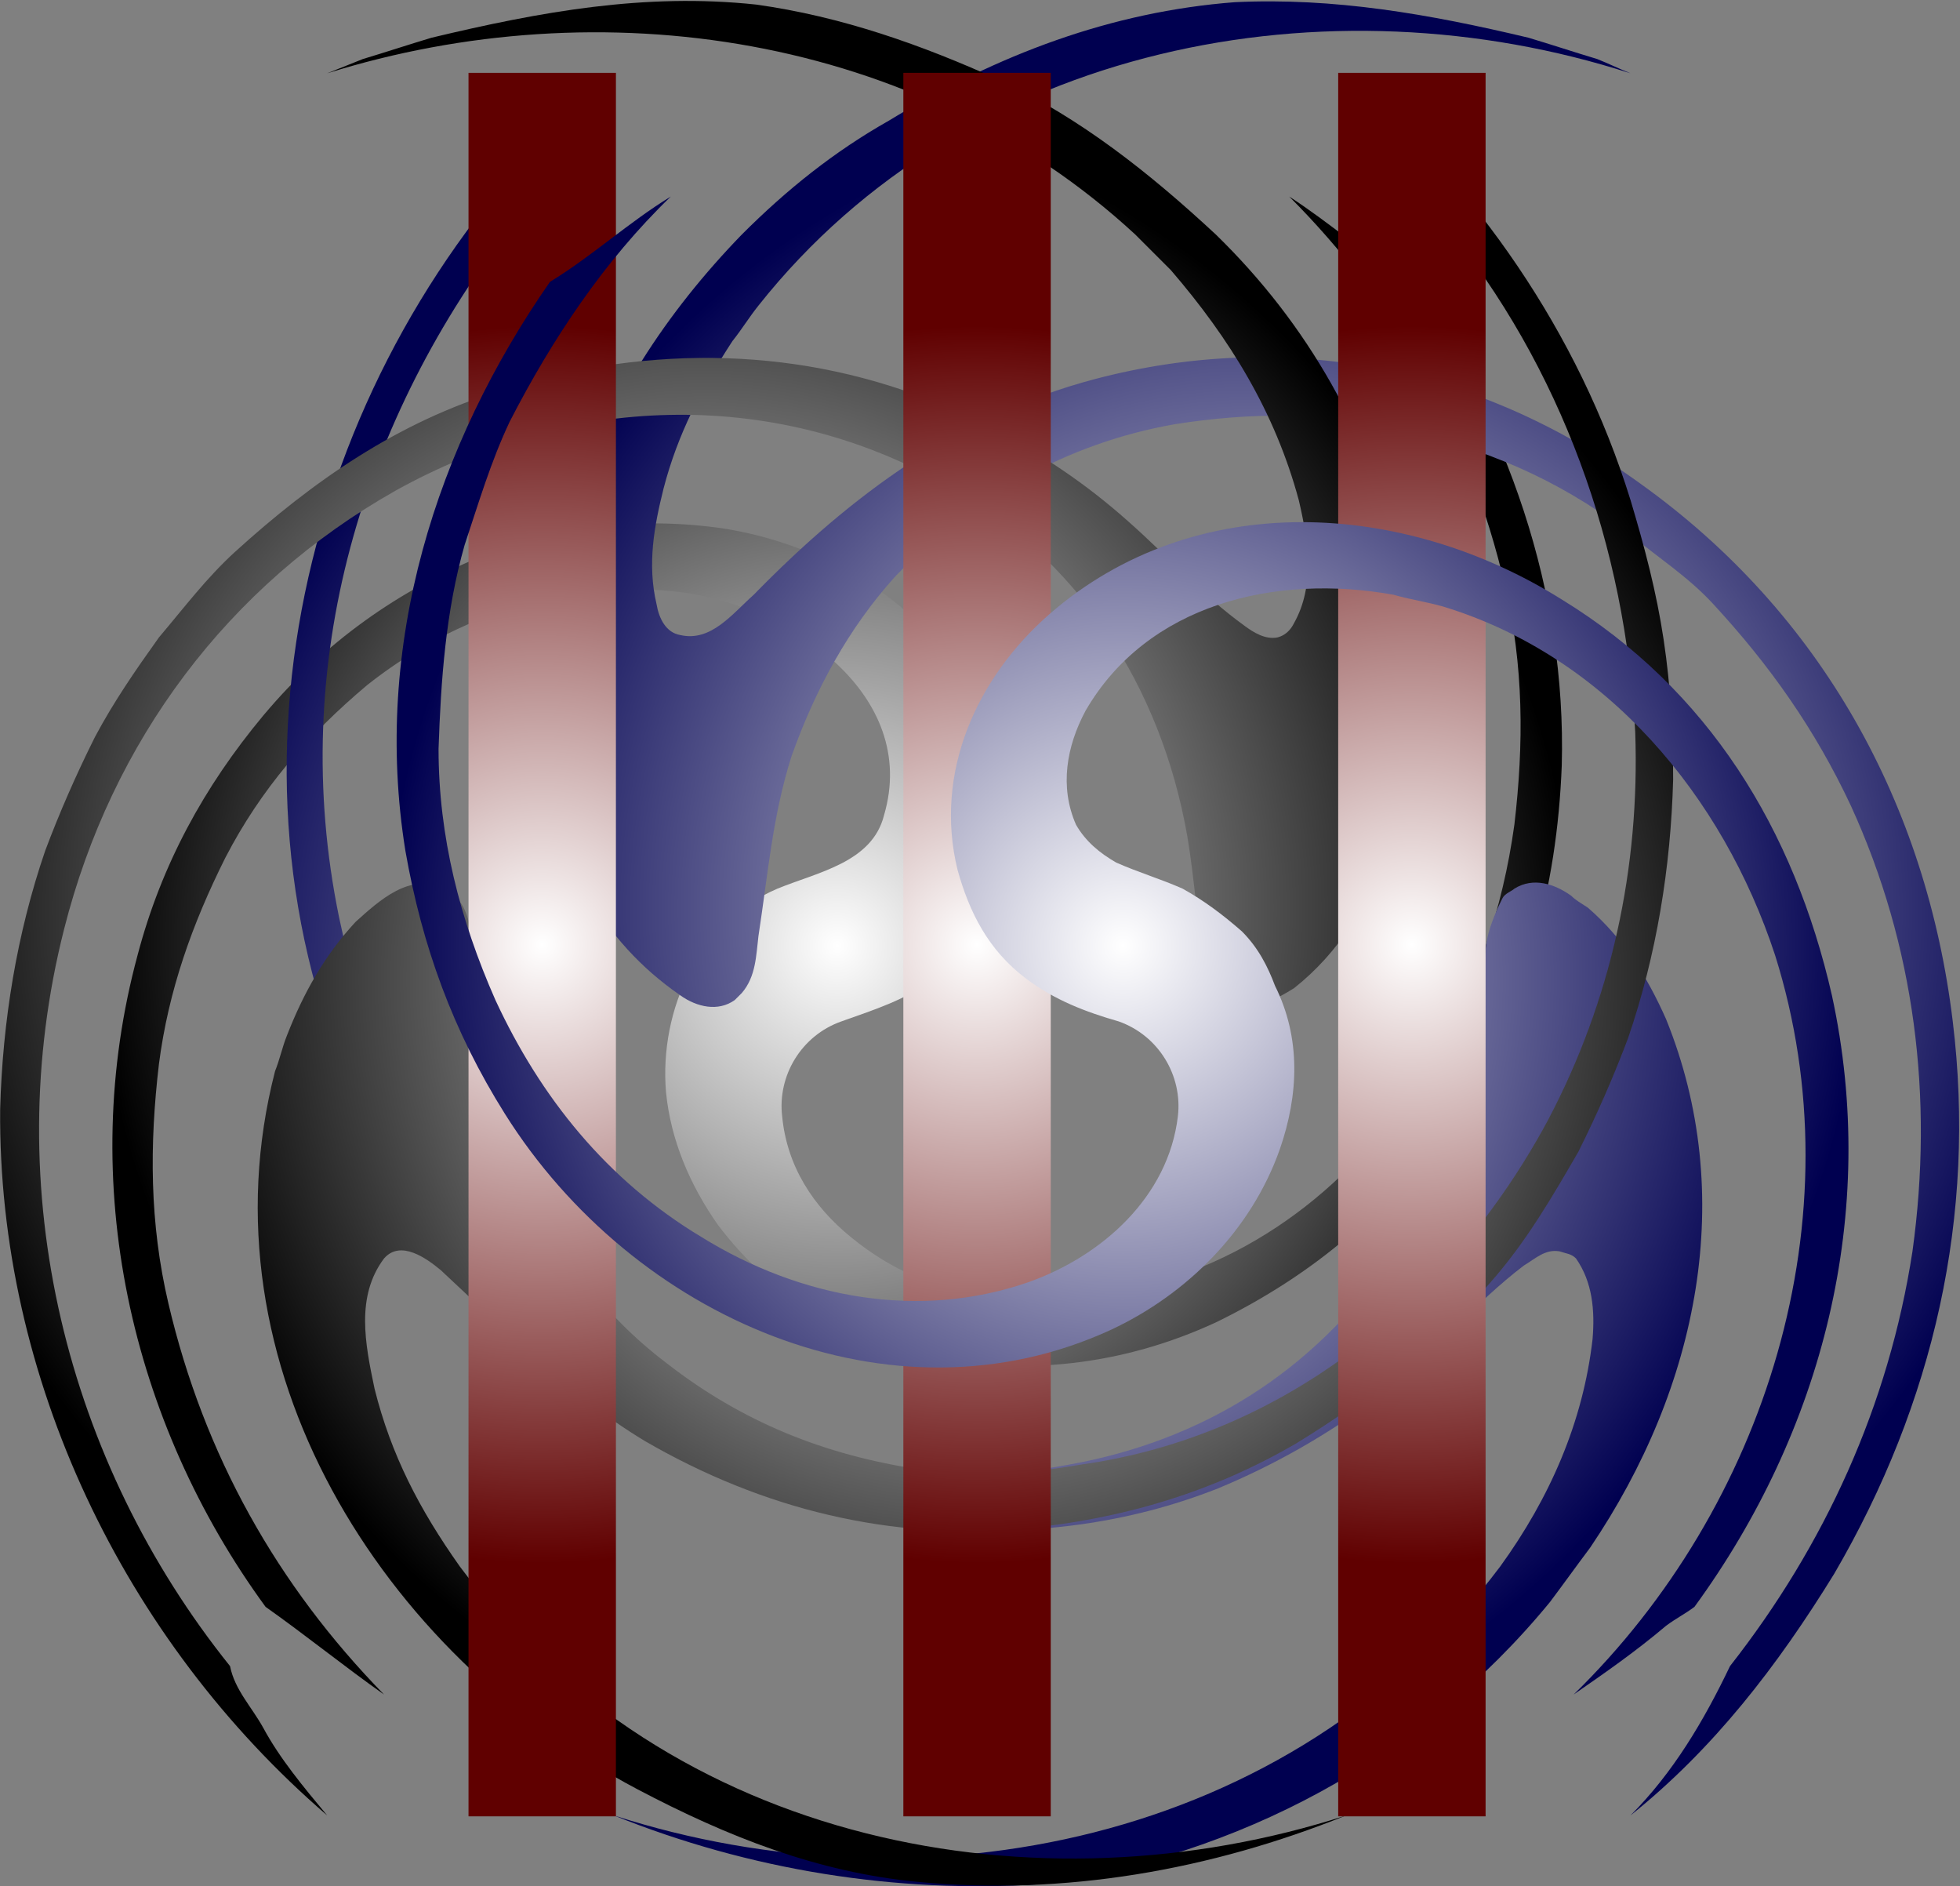 <?xml version="1.0" encoding="UTF-8" standalone="no"?>
<!-- Created with Inkscape (http://www.inkscape.org/) -->

<svg
   xmlns:dc="http://purl.org/dc/elements/1.1/"
   xmlns:cc="http://creativecommons.org/ns#"
   xmlns:rdf="http://www.w3.org/1999/02/22-rdf-syntax-ns#"
   xmlns:svg="http://www.w3.org/2000/svg"
   xmlns="http://www.w3.org/2000/svg"
   xmlns:sodipodi="http://sodipodi.sourceforge.net/DTD/sodipodi-0.dtd"
   xmlns:inkscape="http://www.inkscape.org/namespaces/inkscape"
   width="167.606mm"
   height="161.254mm"
   viewBox="0 0 593.88 571.371"
   id="svg3452"
   version="1.1"
   inkscape:version="0.91 r13725"
   sodipodi:docname="swirl.svg">
  <rect x="0" y="0" width="593.88" height="571.371" fill="#808080" stroke="none"/>
  <defs
     id="defs3454">
    <radialGradient
       id="radialGradient3505"
       spreadMethod="pad"
       gradientUnits="userSpaceOnUse"
       r="310.929"
       cy="406"
       cx="238.227"
       fy="406"
       fx="238.227">
      <stop
         id="stop3507"
         offset="0"
         style="stop-opacity:1;stop-color:#ffffff" />
      <stop
         id="stop3509"
         offset="1"
         style="stop-opacity:1;stop-color:#000000" />
    </radialGradient>
    <radialGradient
       id="radialGradient3513"
       spreadMethod="pad"
       gradientUnits="userSpaceOnUse"
       r="342.972"
       cy="391.805"
       cx="304.547"
       fy="391.805"
       fx="304.547">
      <stop
         id="stop3515"
         offset="0"
         style="stop-opacity:1;stop-color:#ffffff" />
      <stop
         id="stop3517"
         offset="1"
         style="stop-opacity:1;stop-color:#000050" />
    </radialGradient>
    <radialGradient
       id="radialGradient3521"
       spreadMethod="pad"
       gradientUnits="userSpaceOnUse"
       r="343.256"
       cy="421.5"
       cx="412.543"
       fy="421.5"
       fx="412.543">
      <stop
         id="stop3523"
         offset="0"
         style="stop-opacity:1;stop-color:#ffffff" />
      <stop
         id="stop3525"
         offset="1"
         style="stop-opacity:1;stop-color:#000050" />
    </radialGradient>
    <radialGradient
       id="radialGradient3529"
       spreadMethod="pad"
       gradientUnits="userSpaceOnUse"
       r="343.211"
       cy="421.734"
       cx="183.5"
       fy="421.734"
       fx="183.5">
      <stop
         id="stop3531"
         offset="0"
         style="stop-opacity:1;stop-color:#ffffff" />
      <stop
         id="stop3533"
         offset="1"
         style="stop-opacity:1;stop-color:#000000" />
    </radialGradient>
    <radialGradient
       id="radialGradient3537"
       spreadMethod="pad"
       gradientUnits="userSpaceOnUse"
       r="342.94"
       cy="391.769"
       cx="292.479"
       fy="391.769"
       fx="292.479">
      <stop
         id="stop3539"
         offset="0"
         style="stop-opacity:1;stop-color:#ffffff" />
      <stop
         id="stop3541"
         offset="1"
         style="stop-opacity:1;stop-color:#000000" />
    </radialGradient>
    <radialGradient
       id="radialGradient3545"
       spreadMethod="pad"
       gradientUnits="userSpaceOnUse"
       r="260.994"
       cy="406.404"
       cx="113.744"
       fy="406.404"
       fx="113.744">
      <stop
         id="stop3547"
         offset="0"
         style="stop-opacity:1;stop-color:#ffffff" />
      <stop
         id="stop3549"
         offset="1"
         style="stop-opacity:1;stop-color:#600000" />
    </radialGradient>
    <radialGradient
       id="radialGradient3553"
       spreadMethod="pad"
       gradientUnits="userSpaceOnUse"
       r="260.994"
       cy="406.404"
       cx="297.25"
       fy="406.404"
       fx="297.25">
      <stop
         id="stop3555"
         offset="0"
         style="stop-opacity:1;stop-color:#ffffff" />
      <stop
         id="stop3557"
         offset="1"
         style="stop-opacity:1;stop-color:#600000" />
    </radialGradient>
    <radialGradient
       id="radialGradient3561"
       spreadMethod="pad"
       gradientUnits="userSpaceOnUse"
       r="260.994"
       cy="406.404"
       cx="480.755"
       fy="406.404"
       fx="480.755">
      <stop
         id="stop3563"
         offset="0"
         style="stop-opacity:1;stop-color:#ffffff" />
      <stop
         id="stop3565"
         offset="1"
         style="stop-opacity:1;stop-color:#600000" />
    </radialGradient>
    <radialGradient
       id="radialGradient3569"
       spreadMethod="pad"
       gradientUnits="userSpaceOnUse"
       r="311.123"
       cy="406"
       cx="358.801"
       fy="406"
       fx="358.801">
      <stop
         id="stop3571"
         offset="0"
         style="stop-opacity:1;stop-color:#ffffff" />
      <stop
         id="stop3573"
         offset="1"
         style="stop-opacity:1;stop-color:#000050" />
    </radialGradient>
  </defs>
  <sodipodi:namedview
     id="base"
     pagecolor="#ffffff"
     bordercolor="#666666"
     borderopacity="1.0"
     inkscape:pageopacity="0.0"
     inkscape:pageshadow="2"
     inkscape:zoom="0.35"
     inkscape:cx="-223.53192"
     inkscape:cy="179.97141"
     inkscape:document-units="px"
     inkscape:current-layer="layer1"
     showgrid="false"
     fit-margin-top="0"
     fit-margin-left="0"
     fit-margin-right="0"
     fit-margin-bottom="0"
     inkscape:window-width="1440"
     inkscape:window-height="801"
     inkscape:window-x="0"
     inkscape:window-y="1"
     inkscape:window-maximized="1" />
  <g
     inkscape:label="Layer 1"
     inkscape:groupmode="layer"
     id="layer1"
     transform="translate(-137.103,-140.962)">
    <g
       transform="matrix(0.718,0,0,-0.718,219.725,718.899)"
       inkscape:label="Interlocking3"
       id="g3503">
      <path
         inkscape:connector-curvature="0"
         id="path3511"
         style="fill:url(#radialGradient3505);fill-opacity:1;fill-rule:nonzero;stroke:none"
         d="m 47,90 c -17,12 -33,25 -50,37 -57,78 -80,179 -54,275 10,38 28,71 53,101 26,31 57,53 94,68 32,12 65,16 100,11 19,-3 36,-9 53,-18 47,-26 80,-80 63,-133 -5,-15 -14,-29 -27,-39 -12,-9 -25,-13 -39,-18 -17,-6 -27,-23 -25,-40 2,-21 13,-38 29,-51 34,-28 77,-32 119,-22 55,13 97,48 126,96 19,32 30,64 35,100 4,34 4,67 -4,101 -15,64 -46,119 -91,164 17,-11 33,-25 50,-36 42,-59 67,-131 65,-204 -2,-52 -15,-101 -45,-147 -26,-40 -60,-68 -101,-88 -39,-18 -81,-23 -124,-14 -35,8 -64,26 -86,55 -12,17 -20,36 -22,56 -3,35 14,72 47,86 17,7 40,11 45,31 15,51 -40,88 -85,94 -48,6 -95,-9 -133,-39 -25,-21 -45,-44 -60,-73 -14,-28 -24,-56 -28,-87 -4,-34 -4,-67 4,-101 C -29,191 2,136 47,90 l 0,0 z" />
      <path
         inkscape:connector-curvature="0"
         id="path3519"
         style="fill:url(#radialGradient3513);fill-opacity:1;fill-rule:nonzero;stroke:none"
         d="M 324,10 C 263,6 201,16 144,39 274,-3 430,27 518,144 c 21,29 35,61 39,96 1,12 0,24 -7,34 -2,2 -4,2 -7,3 -6,1 -10,-3 -15,-6 -21,-16 -36,-35 -57,-51 -2,-2 -3,-3 -5,-5 -22,-16 -43,-28 -67,-38 -38,-15 -78,-20 -119,-17 -51,5 -97,21 -140,52 C 84,252 47,304 25,367 -26,512 29,677 144,774 127,755 113,734 102,711 38,629 6,525 28,418 44,342 81,278 146,232 c 57,-41 121,-58 190,-45 56,10 103,39 136,87 28,41 36,85 40,132 1,7 4,14 7,20 1,2 4,3 5,4 8,5 17,2 24,-3 2,-2 4,-3 7,-5 15,-13 25,-29 33,-47 30,-74 14,-155 -32,-223 -6,-8 -11,-15 -17,-23 C 484,62 407,22 324,10 l 0,0 z" />
      <path
         inkscape:connector-curvature="0"
         id="path3527"
         style="fill:url(#radialGradient3521);fill-opacity:1;fill-rule:nonzero;stroke:none"
         d="m 573,39 c 18,18 31,40 42,63 40,51 67,110 77,175 9,65 1,129 -26,188 -15,32 -34,59 -58,85 -11,12 -24,20 -37,31 -29,22 -60,35 -96,43 -32,7 -62,7 -94,2 -46,-8 -86,-31 -118,-64 -20,-22 -34,-48 -44,-76 -8,-25 -10,-50 -14,-76 -1,-8 -1,-17 -7,-24 -1,-1 -2,-2 -3,-3 -7,-5 -16,-3 -23,2 -68,47 -67,136 -45,206 14,44 39,82 71,115 19,19 39,35 62,48 46,28 94,46 146,50 42,2 82,-5 124,-15 10,-3 19,-6 29,-9 5,-2 9,-4 14,-6 -127,41 -280,13 -368,-98 -4,-5 -7,-10 -11,-15 -13,-20 -23,-39 -29,-62 -4,-16 -7,-32 -3,-49 1,-6 4,-12 10,-13 13,-3 22,9 31,17 41,42 87,76 144,91 80,21 161,6 230,-44 C 654,546 698,465 709,374 719,292 701,213 659,141 635,102 608,67 573,39 l 0,0 z" />
      <path
         inkscape:connector-curvature="0"
         id="path3535"
         style="fill:url(#radialGradient3529);fill-opacity:1;fill-rule:nonzero;stroke:none"
         d="M -18,102 C -16,92 -9,85 -4,76 3,63 13,51 23,39 c -86,74 -139,185 -138,298 1,37 7,74 19,109 6,16 13,32 21,48 8,15 17,28 27,42 11,13 20,25 32,36 33,30 69,55 112,68 8,2 16,5 25,7 63,14 126,7 183,-23 21,-11 39,-23 57,-39 17,-15 31,-31 49,-44 4,-3 9,-6 14,-5 4,1 6,4 7,6 9,16 6,35 2,52 -10,37 -29,68 -54,97 -5,5 -10,10 -15,15 -92,85 -226,104 -341,68 5,2 10,4 15,6 10,3 19,6 29,9 46,11 90,19 137,14 36,-5 70,-17 103,-32 34,-16 63,-39 91,-65 39,-38 65,-84 78,-138 10,-42 8,-83 -6,-123 -8,-22 -20,-42 -39,-57 -8,-5 -16,-9 -25,-7 -4,1 -7,4 -9,7 -2,4 -3,7 -4,11 -3,18 -4,35 -7,53 C 375,515 340,570 283,601 210,642 124,638 52,598 -19,558 -68,492 -88,413 -116,303 -87,188 -18,102 l 0,0 z" />
      <path
         inkscape:connector-curvature="0"
         id="path3543"
         style="fill:url(#radialGradient3537);fill-opacity:1;fill-rule:nonzero;stroke:none"
         d="M 453,39 C 396,16 334,5 272,11 230,15 192,30 154,50 46,107 -31,229 1,353 c 2,5 3,10 5,15 7,18 16,34 29,48 10,9 23,21 37,14 12,-5 12,-20 13,-32 6,-64 27,-127 81,-168 32,-25 67,-39 107,-45 23,-3 45,-2 68,2 86,12 156,69 197,145 27,51 39,107 37,164 -4,78 -31,154 -81,215 -2,10 -8,17 -14,26 -8,13 -16,26 -27,37 55,-48 98,-109 120,-180 6,-20 11,-39 14,-59 3,-20 4,-39 4,-59 -1,-37 -7,-74 -19,-109 -6,-16 -13,-32 -21,-48 -11,-19 -22,-38 -37,-55 -24,-28 -51,-49 -82,-68 -36,-21 -74,-32 -115,-36 -56,-5 -110,8 -160,37 -33,20 -58,46 -86,72 -6,5 -17,13 -24,5 C 35,258 39,238 43,219 50,191 62,168 79,144 167,26 323,-3 453,39 l 0,0 z" />
      <path
         inkscape:connector-curvature="0"
         id="path3551"
         style="fill:url(#radialGradient3545);fill-opacity:1;fill-rule:nonzero;stroke:none"
         d="m 144.847,38.615 -62.206,0 0,735.577 62.206,0 0,-735.577 z" />
      <path
         inkscape:connector-curvature="0"
         id="path3559"
         style="fill:url(#radialGradient3553);fill-opacity:1;fill-rule:nonzero;stroke:none"
         d="m 328.353,38.615 -62.206,0 0,735.577 62.206,0 0,-735.577 z" />
      <path
         inkscape:connector-curvature="0"
         id="path3567"
         style="fill:url(#radialGradient3561);fill-opacity:1;fill-rule:nonzero;stroke:none"
         d="m 511.857,38.615 -62.205,0 0,735.577 62.205,0 0,-735.577 z" />
      <path
         inkscape:connector-curvature="0"
         id="path3575"
         style="fill:url(#radialGradient3569);fill-opacity:1;fill-rule:nonzero;stroke:none"
         d="m 600,127 c -4,-3 -8,-5 -12,-8 -13,-11 -26,-20 -39,-29 81,79 120,201 85,312 -22,67 -71,126 -140,147 -7,2 -14,3 -21,5 -50,9 -104,-4 -130,-49 -8,-15 -11,-32 -4,-48 4,-7 10,-12 17,-16 9,-4 19,-7 28,-11 9,-5 17,-11 25,-18 7,-7 11,-15 14,-23 11,-22 10,-46 2,-69 -12,-34 -39,-61 -71,-76 -93,-43 -202,5 -256,91 -22,35 -35,71 -42,111 -14,87 13,171 61,240 18,11 33,25 51,36 -28,-27 -50,-60 -68,-95 -8,-17 -13,-34 -19,-52 -8,-28 -10,-57 -11,-86 0,-37 9,-72 24,-106 19,-41 47,-76 87,-100 42,-26 92,-35 138,-19 31,11 59,36 63,70 2,17 -8,34 -25,40 -14,4 -27,9 -39,18 -16,12 -24,28 -29,46 -10,41 8,81 39,108 61,53 149,48 216,6 62,-38 98,-97 114,-167 20,-92 -4,-184 -58,-258 l 0,0 z" />
    </g>
  </g>
</svg>
